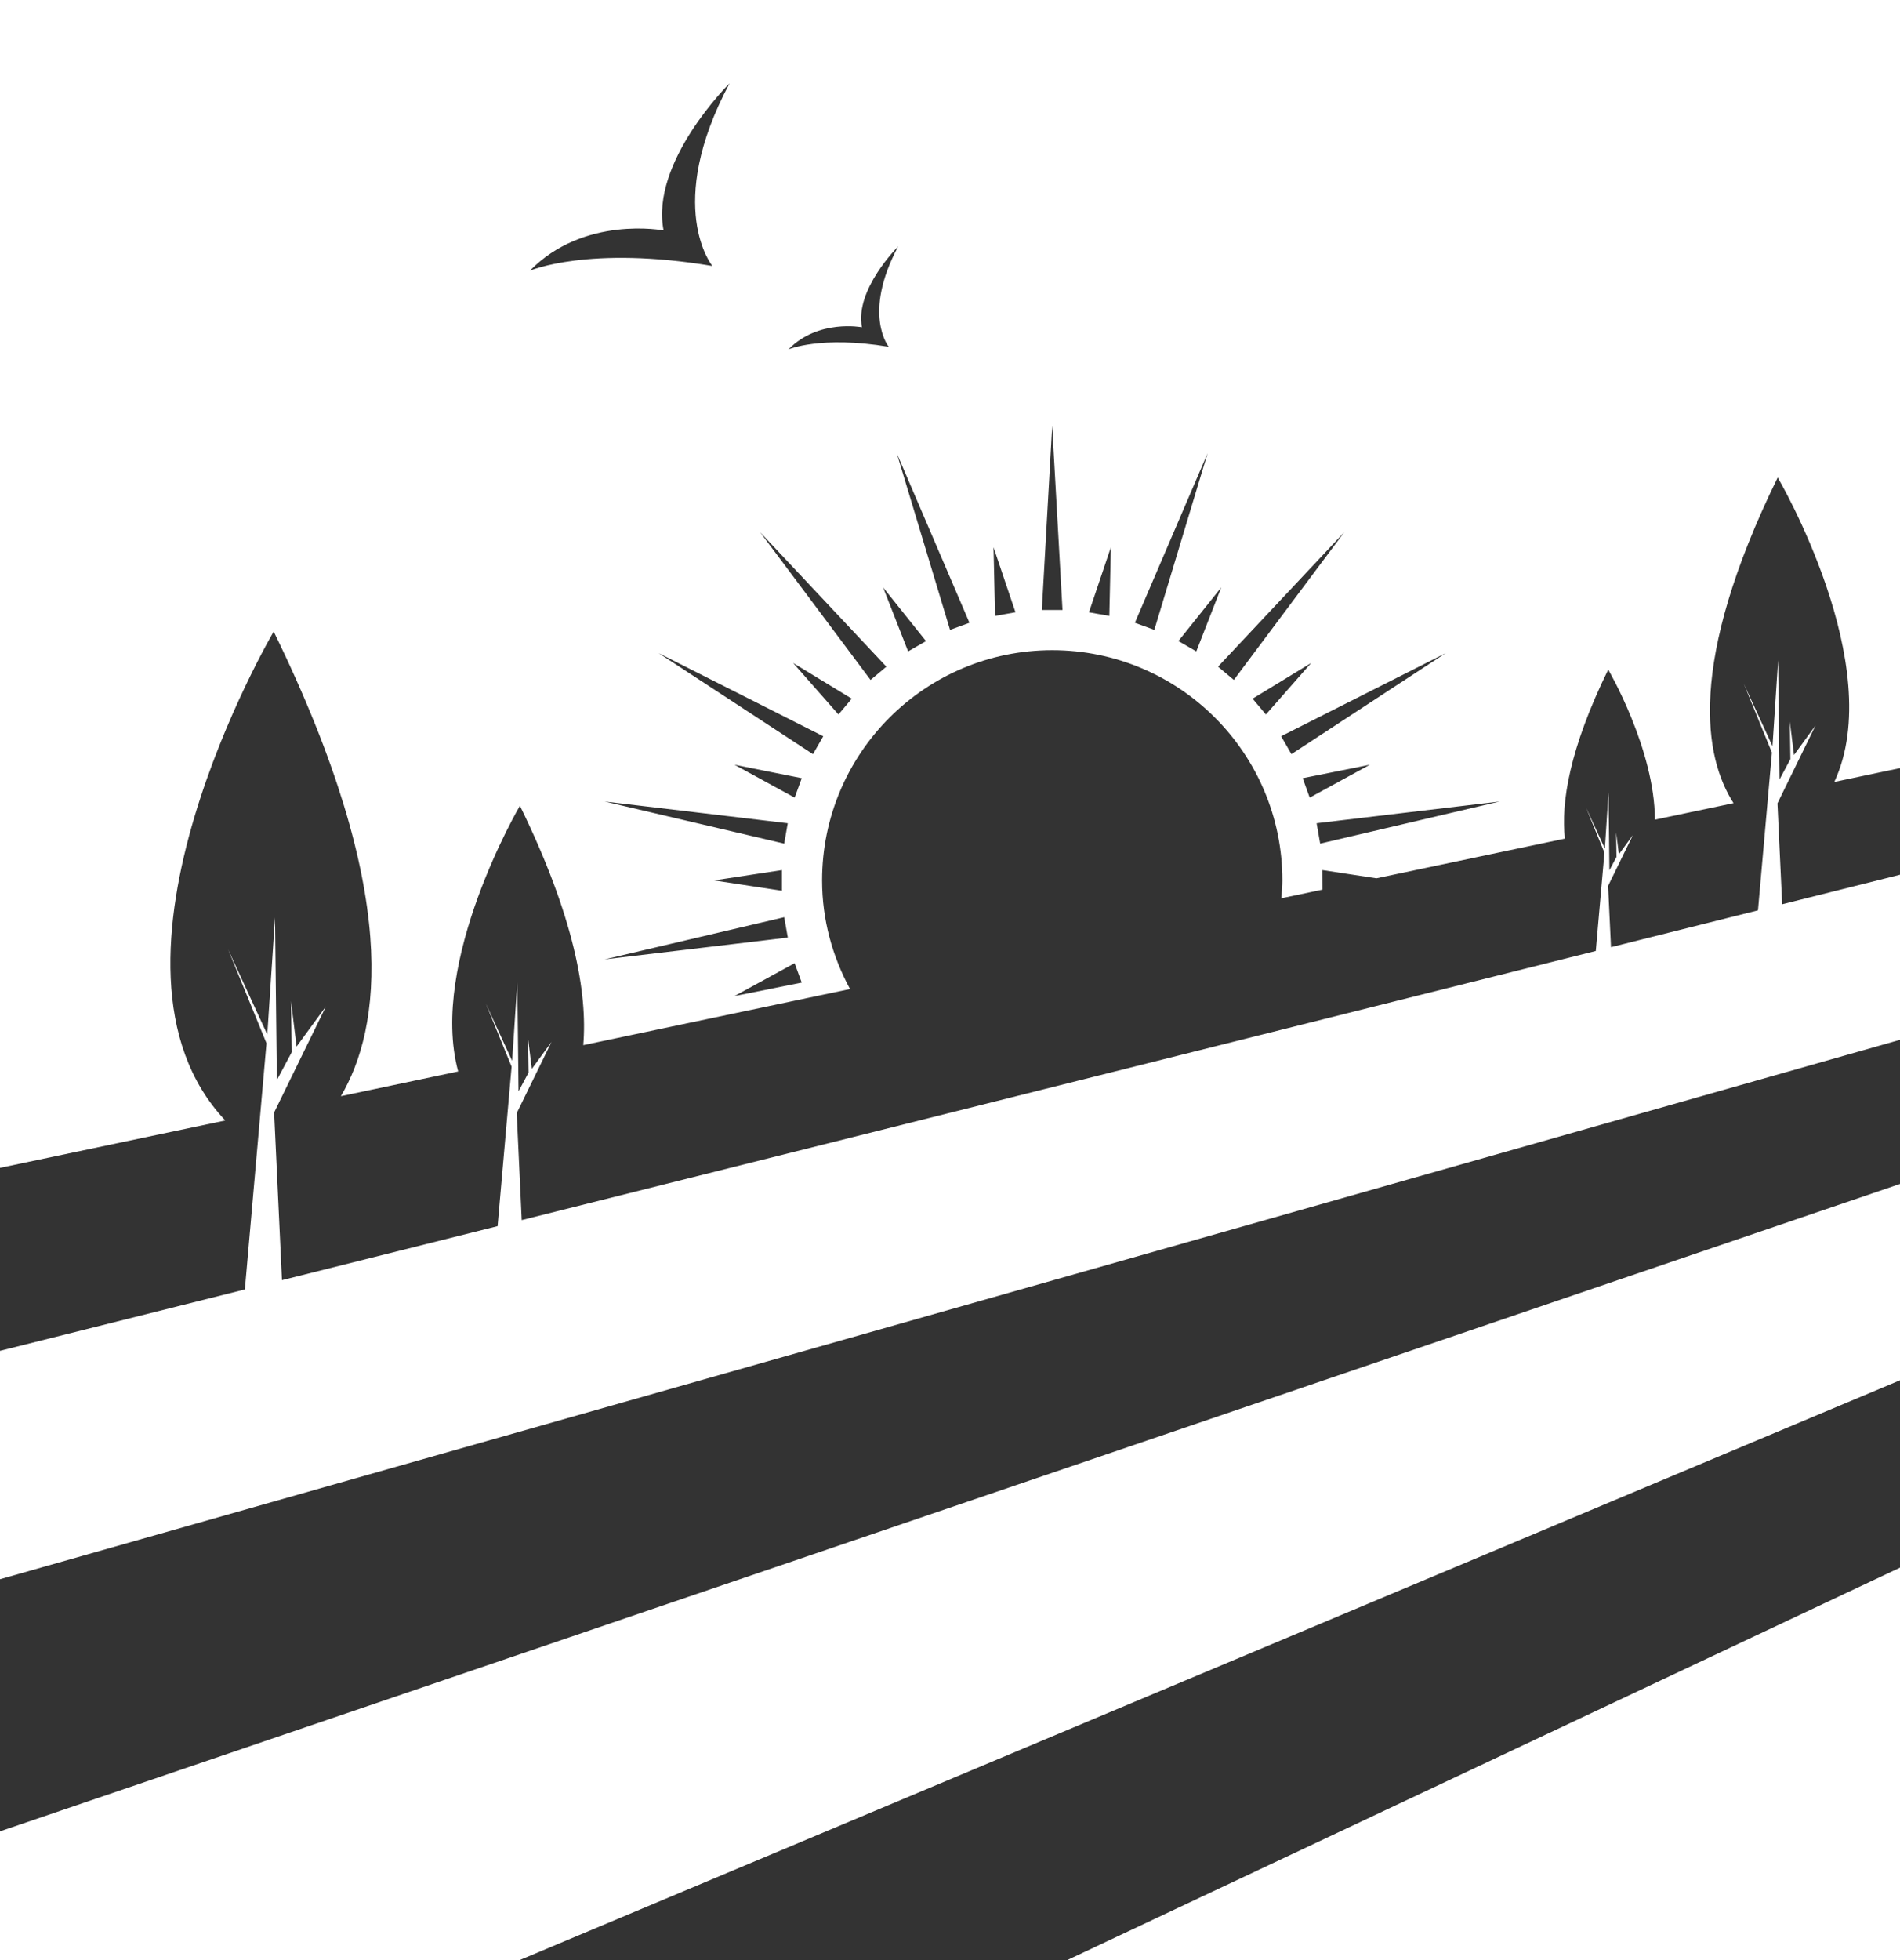 <svg version="1.1" id="图层_1" x="0px" y="0px" width="145.488px" height="150.033px" viewBox="0 0 145.488 150.033" enable-background="new 0 0 145.488 150.033" xml:space="preserve" xmlns="http://www.w3.org/2000/svg" xmlns:xlink="http://www.w3.org/1999/xlink" xmlns:xml="http://www.w3.org/XML/1998/namespace">
  <rect x="0" y="0" width="145.488" height="150.033" fill="#333333" stroke="none"/>
  <path fill="#FFFFFF" d="M136.105,61.491l2.912-5.958l-1.647,2.259l-0.317-2.549l0.043,2.858l-0.835,1.568l-0.106-9.13l-0.432,6.575
	l-2.197-4.775l2.154,5.265l-1.067,12.078l-11.255,2.819l-0.222-4.69l1.904-3.898l-1.078,1.48l-0.208-1.668l0.026,1.868l-0.544,1.022
	l-0.067-5.961l-0.28,4.298l-1.438-3.126l1.405,3.439l-0.662,7.526L39.949,93.392l-0.382-8.188l2.664-5.451l-1.509,2.064
	l-0.289-2.334l0.04,2.617l-0.767,1.436l-0.094-8.351l-0.397,6.014l-2.011-4.372l1.971,4.818l-1.072,12.209L21.591,97.99
	L20.99,85.155l3.97-8.124l-2.251,3.077l-0.427-3.473l0.058,3.901l-1.139,2.136l-0.143-12.445l-0.591,8.962l-2.999-6.514l2.937,7.178
	L18.75,98.701L0,103.399v17.483l145.488-41.29V66.956l-9.022,2.261L136.105,61.491z M145.489,150.033v-30.038l-63.768,30.038
	H145.489z M0,150.033h39.791l105.697-44.38V90.625L0,140.179V150.033z M0,0v89.394l17.251-3.627
	c-11.275-11.949,3.706-37.423,3.706-37.423c9.806,20.039,8.198,30.396,5.144,35.563l8.982-1.892
	c-2.278-8.42,4.729-20.339,4.729-20.339c4.158,8.499,5.185,14.345,4.85,18.324l20.426-4.294c-1.341-2.481-2.139-5.298-2.139-8.315
	c0-9.73,7.89-17.622,17.623-17.622c9.731,0,17.623,7.892,17.623,17.622c0,0.464-0.044,0.915-0.084,1.368l3.157-0.662l-0.004-1.497
	l4.13,0.629l14.433-3.038c-0.304-2.761,0.345-6.86,3.319-12.938c0,0,3.561,6.079,3.575,11.489l6.021-1.266
	c-2.229-3.471-3.606-10.655,3.382-24.929c0,0,8.477,14.424,4.333,23.306l5.032-1.058V0H0z M66.001,25.052
	c-0.566-2.889,2.772-6.188,2.772-6.188c-2.766,5.188-0.72,7.681-0.72,7.681c-5.205-0.872-7.678,0.197-7.678,0.197
	C62.652,24.409,66.001,25.052,66.001,25.052z M40.574,20.721c4.147-4.25,10.238-3.082,10.238-3.082
	c-1.033-5.252,5.05-11.258,5.05-11.258c-5.034,9.443-1.313,13.977-1.313,13.977C45.079,18.768,40.574,20.721,40.574,20.721z
	 M46.297,61.35l14.022,1.665l-0.272,1.56L46.297,61.35z M59.871,66.6v1.581l-5.197-0.79L59.871,66.6z M60.049,70.207l0.275,1.559
	l-14.025,1.668L60.049,70.207z M56.242,76.243l4.604-2.517l0.545,1.486L56.242,76.243z M60.848,61.054l-4.609-2.519l5.154,1.032
	L60.848,61.054z M62.251,57.727l-11.819-7.735l12.607,6.365L62.251,57.727z M64.204,54.691l-3.472-3.944l4.488,2.734L64.204,54.691z
	 M66.661,52.046L58.2,40.732l9.672,10.297L66.661,52.046z M69.537,49.861l-1.916-4.895l3.285,4.107L69.537,49.861z M72.747,48.214
	l-4.08-13.525l5.567,12.982L72.747,48.214z M76.195,47.145l-0.118-5.253l1.68,4.976L76.195,47.145z M79.777,46.693l0.792-14.103
	l0.79,14.103H79.777z M84.944,47.145l-1.561-0.275l1.68-4.98L84.944,47.145z M86.9,47.671l5.57-12.982l-4.08,13.525L86.9,47.671z
	 M91.603,49.861l-1.369-0.793l3.281-4.104L91.603,49.861z M93.268,51.029l9.67-10.297l-8.459,11.313L93.268,51.029z M95.914,53.481
	l4.486-2.734l-3.466,3.944L95.914,53.481z M98.098,56.356l12.61-6.365l-11.821,7.735L98.098,56.356z M99.75,59.567l5.148-1.032
	l-4.611,2.519L99.75,59.567z M101.088,64.574l-0.272-1.56l14.025-1.665L101.088,64.574z" class="color c1"/>
</svg>